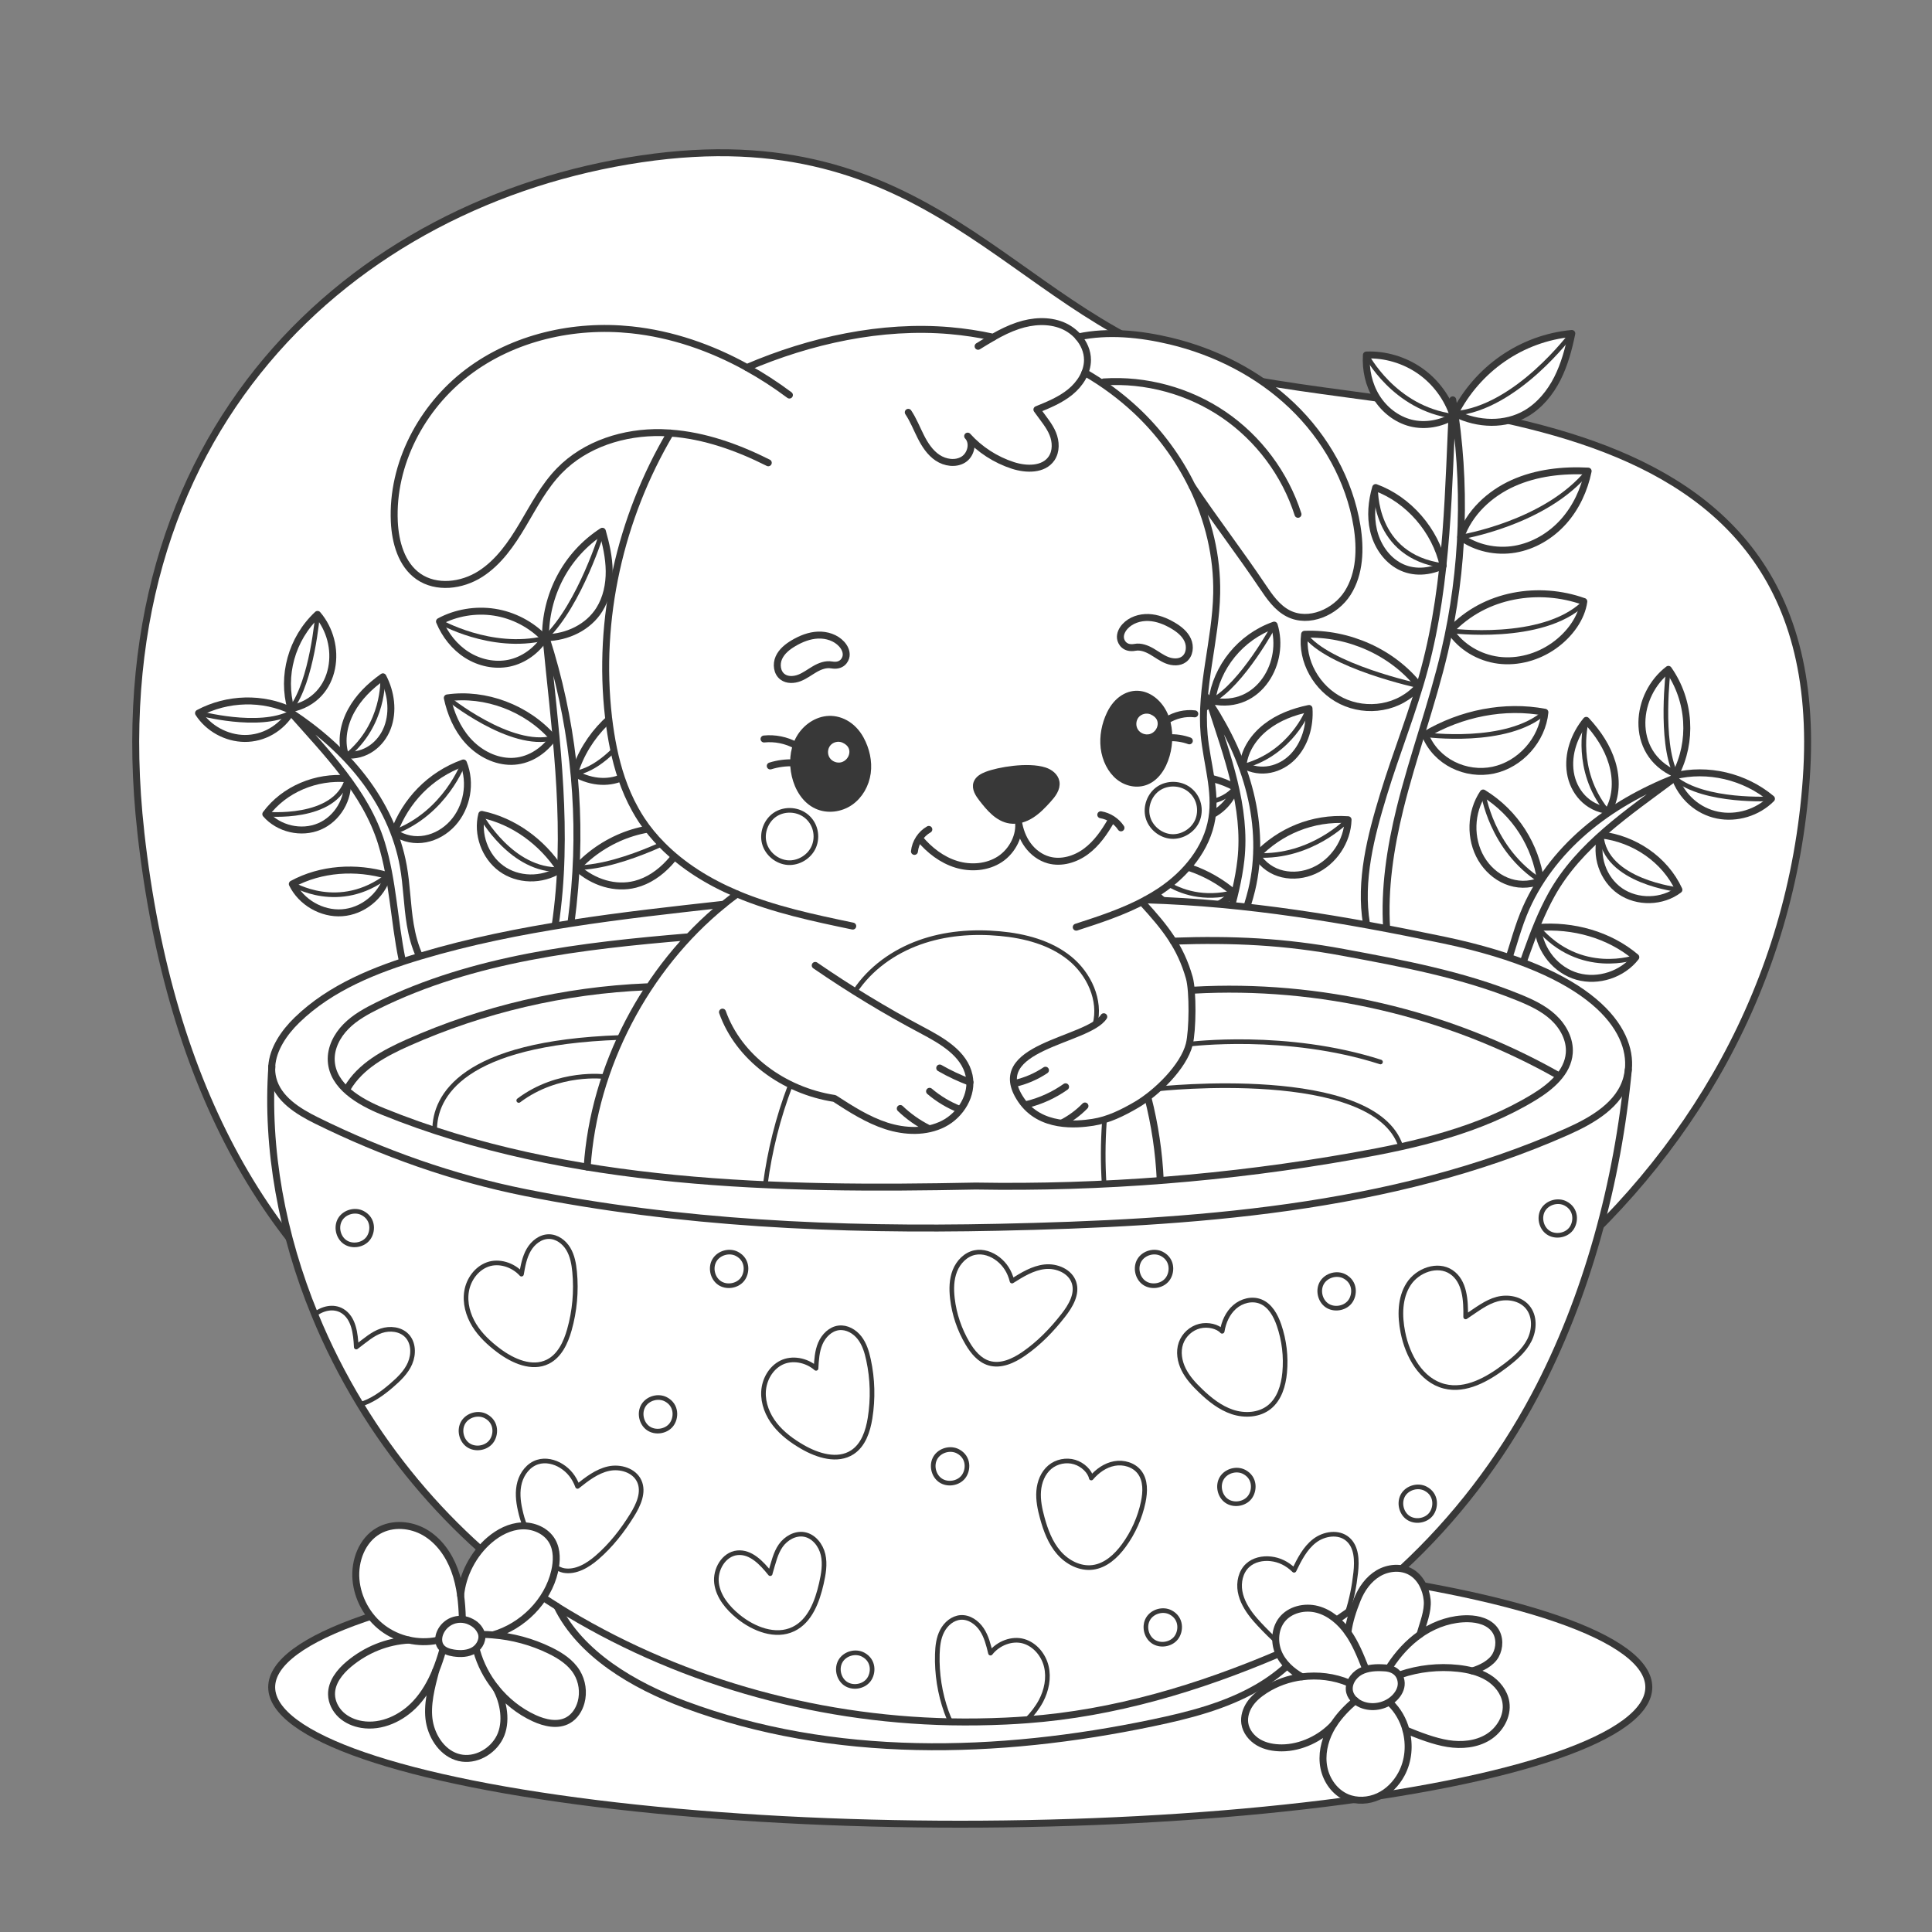 <?xml version="1.0" encoding="UTF-8"?>
<svg id="OBJECTS" xmlns="http://www.w3.org/2000/svg" viewBox="0 0 500 500">
  <rect x="0" y="0" width="500" height="500" fill="#808080" stroke="none"/>
  <defs>
    <style>
      .cls-1 {
        fill: #383838;
      }

      .cls-1, .cls-2, .cls-3 {
        stroke: #383838;
        stroke-linecap: round;
        stroke-linejoin: round;
      }

      .cls-1, .cls-3 {
        stroke-width: 1.8px;
      }

      .cls-4 {
        fill: #fff;
      }

      .cls-2 {
        stroke-width: 1.2px;
      }

      .cls-2, .cls-3 {
        fill: none;
      }
    </style>
  </defs>
  <g>
    <path class="cls-4" d="M36.45,215.39C24.81,111.39,91.55,52.1,165.97,41.11s95.18,38.33,143.24,53.59c48.05,15.25,165.69.5,158.26,106.75-7.43,106.25-104.91,179.61-214.78,183.36-109.87,3.75-201.07-33.73-216.25-169.43Z"/>
    <path class="cls-3" d="M36.45,215.39C24.81,111.39,91.55,52.1,165.97,41.11s95.18,38.33,143.24,53.59c48.05,15.25,165.69.5,158.26,106.75-7.43,106.25-104.91,179.61-214.78,183.36-109.87,3.75-201.07-33.73-216.25-169.43Z"/>
  </g>
  <g>
    <ellipse class="cls-4" cx="248.51" cy="436.64" rx="178.2" ry="35.46"/>
    <ellipse class="cls-3" cx="248.51" cy="436.64" rx="178.2" ry="35.46"/>
  </g>
  <g>
    <g>
      <path class="cls-4" d="M89.35,195.38c-1.2-3.77-.36-7.96,1.53-11.43,1.89-3.47,4.74-6.32,8.22-8.79,2.1,4.02,2.78,8.91,1.18,13.15-1.6,4.24-5.69,7.62-10.94,7.07Z"/>
      <path class="cls-2" d="M99.03,175.86s.5,11.57-9.14,19.56"/>
      <path class="cls-3" d="M89.35,195.38c-1.2-3.77-.36-7.96,1.53-11.43,1.89-3.47,4.74-6.32,8.22-8.79,2.1,4.02,2.78,8.91,1.18,13.15-1.6,4.24-5.69,7.62-10.94,7.07Z"/>
    </g>
    <g>
      <path class="cls-4" d="M75.51,183.96c-7.46-3.61-16.66-3.39-24.13.6,2.57,3.98,7.23,6.52,11.96,6.55,4.74.03,9.42-2.47,12.17-7.14Z"/>
      <path class="cls-2" d="M51.38,184.55s15.63,4.28,23.96-.12"/>
      <path class="cls-3" d="M75.51,183.96c-7.46-3.61-16.66-3.39-24.13.6,2.57,3.98,7.23,6.52,11.96,6.55,4.74.03,9.42-2.47,12.17-7.14Z"/>
    </g>
    <g>
      <path class="cls-4" d="M75.28,183.43c-2.39-8.43.11-18.07,6.9-24.42,3.23,3.76,4.62,9.03,3.64,13.9-.97,4.86-4.28,9.2-10.54,10.52Z"/>
      <path class="cls-2" d="M82.19,159.01s-1.4,17.35-6.9,24.42"/>
      <path class="cls-3" d="M75.28,183.43c-2.39-8.43.11-18.07,6.9-24.42,3.23,3.76,4.62,9.03,3.64,13.9-.97,4.86-4.28,9.2-10.54,10.52Z"/>
    </g>
    <g>
      <path class="cls-4" d="M89.89,201.55c-8.02-.72-16.3,2.66-21.1,9.14,3.32,3.83,9.19,5.19,13.85,3.21,4.67-1.97,7.77-7.13,7.25-12.35Z"/>
      <path class="cls-2" d="M68.79,210.68s18.03,1.81,21.1-9.14"/>
      <path class="cls-3" d="M89.89,201.55c-8.02-.72-16.3,2.66-21.1,9.14,3.32,3.83,9.19,5.19,13.85,3.21,4.67-1.97,7.77-7.13,7.25-12.35Z"/>
    </g>
    <g>
      <path class="cls-4" d="M101.99,215.39c2.93-8.03,9.19-14.79,17.94-17.94,2.1,5.17.97,11.5-2.79,15.63-3.76,4.13-9.96,5.84-15.14,2.31Z"/>
      <path class="cls-2" d="M119.93,197.45s-4.61,12.89-17.94,17.94"/>
      <path class="cls-3" d="M101.99,215.39c2.93-8.03,9.19-14.79,17.94-17.94,2.1,5.17.97,11.5-2.79,15.63-3.76,4.13-9.96,5.84-15.14,2.31Z"/>
    </g>
    <g>
      <path class="cls-4" d="M100.35,226.61c-8.22-2.43-17.3-1.84-24.7,2.17,2.3,4.73,7.63,7.81,12.88,7.44,5.25-.37,10.1-4.16,11.82-9.61Z"/>
      <path class="cls-2" d="M75.65,228.78s12.13,7.53,24.7-2.17"/>
      <path class="cls-3" d="M100.35,226.61c-8.22-2.43-17.3-1.84-24.7,2.17,2.3,4.73,7.63,7.81,12.88,7.44,5.25-.37,10.1-4.16,11.82-9.61Z"/>
    </g>
    <g>
      <path class="cls-4" d="M108.6,247.51c-1.21-2.57-1.95-5.4-2.42-8.21-.84-5.03-.9-10.16-1.8-15.17-1.49-8.3-5.27-16.1-10.41-22.78-5.14-6.68-11.59-12.27-18.63-16.92,9.2,10.42,19.3,20.61,23.36,33.71,3.02,9.76,3.28,20.14,5.35,30.15,1.28,6.19,3.3,10.75,3.3,10.75l5.15-2.28s-2.65-6.03-3.9-9.25Z"/>
      <path class="cls-3" d="M108.6,247.51c-1.21-2.57-1.95-5.4-2.42-8.21-.84-5.03-.9-10.16-1.8-15.17-1.49-8.3-5.27-16.1-10.41-22.78-5.14-6.68-11.59-12.27-18.63-16.92,9.2,10.42,19.3,20.61,23.36,33.71,3.02,9.76,3.28,20.14,5.35,30.15,1.28,6.19,3.3,10.75,3.3,10.75l5.15-2.28s-2.65-6.03-3.9-9.25Z"/>
    </g>
  </g>
  <g>
    <g>
      <path class="cls-4" d="M147.76,238.96c.4-3.05.73-6.1.98-9.16,1.82-21.79-.71-43.94-7.42-64.76,2.09,22.23,5.71,46.24,2.94,70.02-.17,1.53-.37,3.04-.6,4.56-1.63,10.69-2.35,18.9-2.35,18.9l4,.53s.98-12.26,2.44-20.09Z"/>
      <path class="cls-3" d="M147.76,238.96c.4-3.05.73-6.1.98-9.16,1.82-21.79-.71-43.94-7.42-64.76,2.09,22.23,5.71,46.24,2.94,70.02-.17,1.53-.37,3.04-.6,4.56-1.63,10.69-2.35,18.9-2.35,18.9l4,.53s.98-12.26,2.44-20.09Z"/>
    </g>
    <g>
      <path class="cls-4" d="M144.96,225.04c-4.71-7.16-12.04-12.55-20.28-14.27-1.29,5.1.8,10.89,5.05,13.99,4.25,3.1,10.4,3.33,15.23.27Z"/>
      <path class="cls-2" d="M124.57,211.24s7.91,14.29,20.39,13.8"/>
      <path class="cls-3" d="M144.96,225.04c-4.71-7.16-12.04-12.55-20.28-14.27-1.29,5.1.8,10.89,5.05,13.99,4.25,3.1,10.4,3.33,15.23.27Z"/>
    </g>
    <g>
      <path class="cls-4" d="M141.18,165.04c-.05-5.41,1.26-10.82,3.78-15.6,2.52-4.78,6.24-8.93,10.93-11.95.96,3.36,1.73,6.8,1.77,10.29.04,3.49-.7,7.05-2.56,10.01-2.83,4.49-8.17,7.15-13.92,7.26Z"/>
      <path class="cls-2" d="M155.89,137.49s-5.72,18.83-14.71,27.56"/>
      <path class="cls-3" d="M141.18,165.04c-.05-5.41,1.26-10.82,3.78-15.6,2.52-4.78,6.24-8.93,10.93-11.95.96,3.36,1.73,6.8,1.77,10.29.04,3.49-.7,7.05-2.56,10.01-2.83,4.49-8.17,7.15-13.92,7.26Z"/>
    </g>
    <g>
      <path class="cls-4" d="M149.32,224.56c3.68-3.96,8.35-6.99,13.47-8.74,5.12-1.74,10.67-2.19,16.15-1.17-1.61,3.1-3.42,6.13-5.79,8.69-2.37,2.56-5.35,4.65-8.74,5.51-5.14,1.32-10.85-.42-15.1-4.29Z"/>
      <path class="cls-2" d="M178.94,214.65s-17.09,9.75-29.62,9.91"/>
      <path class="cls-3" d="M149.32,224.56c3.68-3.96,8.35-6.99,13.47-8.74,5.12-1.74,10.67-2.19,16.15-1.17-1.61,3.1-3.42,6.13-5.79,8.69-2.37,2.56-5.35,4.65-8.74,5.51-5.14,1.32-10.85-.42-15.1-4.29Z"/>
    </g>
    <g>
      <path class="cls-4" d="M140.92,165.2c-3.43-3.58-8.05-6-12.95-6.76-4.9-.76-10.04.13-14.23,2.4,1.45,3.51,3.9,6.63,7.11,8.66,3.21,2.03,7.19,2.9,10.9,2.13,3.72-.77,7.1-3.23,9.17-6.43Z"/>
      <path class="cls-2" d="M113.74,160.84s13.21,7.63,27.18,4.36"/>
      <path class="cls-3" d="M140.92,165.2c-3.43-3.58-8.05-6-12.95-6.76-4.9-.76-10.04.13-14.23,2.4,1.45,3.51,3.9,6.63,7.11,8.66,3.21,2.03,7.19,2.9,10.9,2.13,3.72-.77,7.1-3.23,9.17-6.43Z"/>
    </g>
    <g>
      <path class="cls-4" d="M143.15,191c-6.75-7.78-17.59-11.8-27.39-10.38.86,3.99,2.51,7.89,5.22,10.95,2.71,3.06,6.54,5.24,10.62,5.46s8.33-1.69,11.55-6.03Z"/>
      <path class="cls-2" d="M115.76,180.62s16.43,13.32,27.39,10.38"/>
      <path class="cls-3" d="M143.15,191c-6.75-7.78-17.59-11.8-27.39-10.38.86,3.99,2.51,7.89,5.22,10.95,2.71,3.06,6.54,5.24,10.62,5.46s8.33-1.69,11.55-6.03Z"/>
    </g>
    <g>
      <path class="cls-4" d="M148.67,200.14c2.96-9.86,11.21-17.97,20.73-20.69.85,4,.94,8.22-.27,12.12-1.21,3.9-3.82,7.46-7.45,9.33-3.63,1.88-8.29,1.87-13-.76Z"/>
      <path class="cls-2" d="M169.39,179.45s-9.52,18.89-20.73,20.69"/>
      <path class="cls-3" d="M148.67,200.14c2.96-9.86,11.21-17.97,20.73-20.69.85,4,.94,8.22-.27,12.12-1.21,3.9-3.82,7.46-7.45,9.33-3.63,1.88-8.29,1.87-13-.76Z"/>
    </g>
  </g>
  <g>
    <g>
      <path class="cls-4" d="M358.87,240.39c-.68-10.36.94-20.92,3.43-31.07,3.38-13.69,8.33-26.96,11.55-40.69,4.99-21.3,5.72-43.58,2.12-65.15-1.18,22.3-1.12,46.58-7.33,69.7-2.94,10.98-7.26,21.53-10.57,32.4-3.32,10.86-6.28,22.34-4.42,33.55,1.45,8.74,2.34,23.19,2.34,23.19h4.53s-1.52-15.55-1.65-21.93Z"/>
      <path class="cls-3" d="M358.87,240.39c-.68-10.36.94-20.92,3.43-31.07,3.38-13.69,8.33-26.96,11.55-40.69,4.99-21.3,5.72-43.58,2.12-65.15-1.18,22.3-1.12,46.58-7.33,69.7-2.94,10.98-7.26,21.53-10.57,32.4-3.32,10.86-6.28,22.34-4.42,33.55,1.45,8.74,2.34,23.19,2.34,23.19h4.53s-1.52-15.55-1.65-21.93Z"/>
    </g>
    <g>
      <path class="cls-4" d="M376.53,107c2.88-5.65,7.18-10.58,12.4-14.19,5.22-3.61,11.34-5.9,17.85-6.51-.82,4.01-1.89,8.01-3.74,11.67-1.85,3.65-4.55,6.96-8.09,9.03-5.37,3.13-12.38,3.01-18.42,0Z"/>
      <path class="cls-2" d="M406.78,86.31s-14.24,19.28-30.25,20.7"/>
      <path class="cls-3" d="M376.53,107c2.88-5.65,7.18-10.58,12.4-14.19,5.22-3.61,11.34-5.9,17.85-6.51-.82,4.01-1.89,8.01-3.74,11.67-1.85,3.65-4.55,6.96-8.09,9.03-5.37,3.13-12.38,3.01-18.42,0Z"/>
    </g>
    <g>
      <path class="cls-4" d="M376.14,107.71c-1.51-4.72-4.61-8.92-8.68-11.75-4.07-2.83-9.08-4.28-13.84-4.08-.23,3.79.6,7.67,2.6,10.9,2,3.23,5.19,5.75,8.87,6.69,3.68.94,7.8.2,11.06-1.76Z"/>
      <path class="cls-2" d="M353.62,91.88s7.13,13.84,22.52,15.83"/>
      <path class="cls-3" d="M376.14,107.71c-1.51-4.72-4.61-8.92-8.68-11.75-4.07-2.83-9.08-4.28-13.84-4.08-.23,3.79.6,7.67,2.6,10.9,2,3.23,5.19,5.75,8.87,6.69,3.68.94,7.8.2,11.06-1.76Z"/>
    </g>
    <g>
      <path class="cls-4" d="M378.04,138.99c2.18-6.3,7.46-11.22,13.54-13.95,6.08-2.73,12.89-3.46,19.43-3.12-.99,4.81-3.11,9.43-6.39,13.09-3.28,3.66-7.74,6.31-12.58,7.13-4.84.82-10.04-.29-13.99-3.15Z"/>
      <path class="cls-2" d="M378.04,138.99s22.02-3.56,32.97-17.07"/>
      <path class="cls-3" d="M378.04,138.99c2.18-6.3,7.46-11.22,13.54-13.95,6.08-2.73,12.89-3.46,19.43-3.12-.99,4.81-3.11,9.43-6.39,13.09-3.28,3.66-7.74,6.31-12.58,7.13-4.84.82-10.04-.29-13.99-3.15Z"/>
    </g>
    <g>
      <path class="cls-4" d="M373.5,146.38c-2.04-9.17-9-17.09-17.48-20.2-1.04,3.58-1.4,7.42-.56,11.05.84,3.63,2.98,7.04,6.16,8.98,3.18,1.95,7.42,2.26,11.88.17Z"/>
      <path class="cls-2" d="M356.02,126.18s-.84,17.76,17.48,20.2"/>
      <path class="cls-3" d="M373.5,146.38c-2.04-9.17-9-17.09-17.48-20.2-1.04,3.58-1.4,7.42-.56,11.05.84,3.63,2.98,7.04,6.16,8.98,3.18,1.95,7.42,2.26,11.88.17Z"/>
    </g>
    <g>
      <path class="cls-4" d="M409.88,155.67c-5.8-2.08-12.16-2.56-18.2-1.37-6.04,1.19-11.74,4.05-16.36,8.93,2.76,4.22,7.5,7,12.5,7.64,5,.63,10.18-.82,14.3-3.73,4.12-2.9,7.19-7.19,7.77-11.48Z"/>
      <path class="cls-2" d="M375.32,163.24s23.79,3.09,34.48-7.08"/>
      <path class="cls-3" d="M409.88,155.67c-5.8-2.08-12.16-2.56-18.2-1.37-6.04,1.19-11.74,4.05-16.36,8.93,2.76,4.22,7.5,7,12.5,7.64,5,.63,10.18-.82,14.3-3.73,4.12-2.9,7.19-7.19,7.77-11.48Z"/>
    </g>
    <g>
      <path class="cls-4" d="M367.24,177.5c-6.8-8.63-18.17-13.8-29.61-13.35-.91,6.86,3.11,14.1,9.59,17.26,6.47,3.16,14.94,2.02,20.02-3.91Z"/>
      <path class="cls-2" d="M367.24,177.5s-23.64-5.07-29.61-13.35"/>
      <path class="cls-3" d="M367.24,177.5c-6.8-8.63-18.17-13.8-29.61-13.35-.91,6.86,3.11,14.1,9.59,17.26,6.47,3.16,14.94,2.02,20.02-3.91Z"/>
    </g>
    <g>
      <path class="cls-4" d="M368.82,190.14c9.32-5.53,20.54-7.78,31-5.81-.67,7.14-6.37,13.51-13.38,14.99-7.02,1.47-14.79-2.07-17.61-9.18Z"/>
      <path class="cls-2" d="M368.82,190.14s21.28,2.88,31-5.81"/>
      <path class="cls-3" d="M368.82,190.14c9.32-5.53,20.54-7.78,31-5.81-.67,7.14-6.37,13.51-13.38,14.99-7.02,1.47-14.79-2.07-17.61-9.18Z"/>
    </g>
  </g>
  <g>
    <g>
      <path class="cls-4" d="M416.31,209.75c2.08-3.68,2.12-8.26.9-12.31s-3.58-7.65-6.69-11.01c-3.08,3.75-4.86,8.72-4.11,13.52.74,4.79,4.29,9.22,9.9,9.8Z"/>
      <path class="cls-2" d="M410.44,187.19s-3.06,12.01,5.29,22.49"/>
      <path class="cls-3" d="M416.31,209.75c2.08-3.68,2.12-8.26.9-12.31s-3.58-7.65-6.69-11.01c-3.08,3.75-4.86,8.72-4.11,13.52.74,4.79,4.29,9.22,9.9,9.8Z"/>
    </g>
    <g>
      <path class="cls-4" d="M433.31,200.81c8.6-2.15,18.19.09,25.14,5.9-3.57,3.6-8.99,5.25-13.96,4.24-4.97-1.01-9.32-4.65-11.18-10.14Z"/>
      <path class="cls-2" d="M458.45,206.72s-17.31,1.06-25.07-5.37"/>
      <path class="cls-3" d="M433.31,200.81c8.6-2.15,18.19.09,25.14,5.9-3.57,3.6-8.99,5.25-13.96,4.24-4.97-1.01-9.32-4.65-11.18-10.14Z"/>
    </g>
    <g>
      <path class="cls-4" d="M433.66,200.31c4.34-8.31,3.84-18.94-1.88-27.08-4.21,3.23-6.81,8.45-6.86,13.75-.05,5.3,2.47,10.57,8.74,13.33Z"/>
      <path class="cls-2" d="M431.77,173.23s-2.33,18.48,1.88,27.08"/>
      <path class="cls-3" d="M433.66,200.31c4.34-8.31,3.84-18.94-1.88-27.08-4.21,3.23-6.81,8.45-6.86,13.75-.05,5.3,2.47,10.57,8.74,13.33Z"/>
    </g>
    <g>
      <path class="cls-4" d="M414.4,216.09c8.55,1,16.49,6.35,20.1,14.18-4.31,3.28-10.75,3.43-15.21.34-4.46-3.09-6.58-9.17-4.89-14.52Z"/>
      <path class="cls-2" d="M434.5,230.27s-19.28-2.05-20.1-14.18"/>
      <path class="cls-3" d="M414.4,216.09c8.55,1,16.49,6.35,20.1,14.18-4.31,3.28-10.75,3.43-15.21.34-4.46-3.09-6.58-9.17-4.89-14.52Z"/>
    </g>
    <g>
      <path class="cls-4" d="M398.7,227.94c-1.31-9.05-6.39-17.5-14.86-22.71-3.33,4.96-3.53,11.84-.5,16.98,3.03,5.14,9.16,8.29,15.35,5.73Z"/>
      <path class="cls-2" d="M383.84,205.23s2.01,14.51,14.86,22.71"/>
      <path class="cls-3" d="M398.7,227.94c-1.31-9.05-6.39-17.5-14.86-22.71-3.33,4.96-3.53,11.84-.5,16.98,3.03,5.14,9.16,8.29,15.35,5.73Z"/>
    </g>
    <g>
      <path class="cls-4" d="M397.96,240.05c9.14-.75,18.51,1.86,25.39,7.67-3.45,4.45-9.7,6.51-15.12,4.98-5.42-1.53-9.67-6.56-10.28-12.65Z"/>
      <path class="cls-2" d="M423.35,247.72s-14.35,5.23-25.39-7.67"/>
      <path class="cls-3" d="M397.96,240.05c9.14-.75,18.51,1.86,25.39,7.67-3.45,4.45-9.7,6.51-15.12,4.98-5.42-1.53-9.67-6.56-10.28-12.65Z"/>
    </g>
    <g>
      <path class="cls-4" d="M384.75,260.13c1.83-2.43,3.22-5.22,4.33-8.06,1.98-5.08,3.16-10.44,5.2-15.49,3.37-8.37,9.04-15.71,15.88-21.58,6.84-5.87,14.83-10.31,23.21-13.65-11.91,8.9-24.72,17.36-31.84,30.19-5.3,9.56-7.84,20.37-12.2,30.4-2.69,6.2-5.81,10.54-5.81,10.54l-4.9-3.52s4.1-5.73,6.11-8.83Z"/>
      <path class="cls-3" d="M384.75,260.13c1.83-2.43,3.22-5.22,4.33-8.06,1.98-5.08,3.16-10.44,5.2-15.49,3.37-8.37,9.04-15.71,15.88-21.58,6.84-5.87,14.83-10.31,23.21-13.65-11.91,8.9-24.72,17.36-31.84,30.19-5.3,9.56-7.84,20.37-12.2,30.4-2.69,6.2-5.81,10.54-5.81,10.54l-4.9-3.52s4.1-5.73,6.11-8.83Z"/>
    </g>
  </g>
  <g>
    <g>
      <path class="cls-4" d="M321.71,197.96c.42-3.93,2.87-7.44,6-9.86,3.12-2.42,6.88-3.88,11.06-4.75.31,4.52-1.04,9.27-4.2,12.52-3.17,3.25-8.27,4.69-12.86,2.08Z"/>
      <path class="cls-2" d="M338.42,183.97s-4.19,10.8-16.23,14.24"/>
      <path class="cls-3" d="M321.71,197.96c.42-3.93,2.87-7.44,6-9.86,3.12-2.42,6.88-3.88,11.06-4.75.31,4.52-1.04,9.27-4.2,12.52-3.17,3.25-8.27,4.69-12.86,2.08Z"/>
    </g>
    <g>
      <path class="cls-4" d="M313.63,181.94c-5.38-6.31-13.89-9.8-22.34-9.15.76,4.68,4,8.88,8.33,10.8,4.33,1.93,9.61,1.52,14.02-1.65Z"/>
      <path class="cls-2" d="M291.29,172.79s12.59,10.2,21.99,9.52"/>
      <path class="cls-3" d="M313.63,181.94c-5.38-6.31-13.89-9.8-22.34-9.15.76,4.68,4,8.88,8.33,10.8,4.33,1.93,9.61,1.52,14.02-1.65Z"/>
    </g>
    <g>
      <path class="cls-4" d="M313.63,181.37c1.2-8.68,7.35-16.5,16.13-19.59,1.45,4.74.6,10.13-2.24,14.19-2.84,4.06-7.61,6.71-13.88,5.4Z"/>
      <path class="cls-2" d="M329.76,161.77s-8.25,15.33-16.13,19.59"/>
      <path class="cls-3" d="M313.63,181.37c1.2-8.68,7.35-16.5,16.13-19.59,1.45,4.74.6,10.13-2.24,14.19-2.84,4.06-7.61,6.71-13.88,5.4Z"/>
    </g>
    <g>
      <path class="cls-4" d="M319.73,203.82c-7.05-3.88-15.99-4.11-23-.11,1.5,4.84,6.33,8.44,11.39,8.51,5.07.07,9.98-3.41,11.6-8.4Z"/>
      <path class="cls-2" d="M296.74,203.71s15.78,8.9,23,.11"/>
      <path class="cls-3" d="M319.73,203.82c-7.05-3.88-15.99-4.11-23-.11,1.5,4.84,6.33,8.44,11.39,8.51,5.07.07,9.98-3.41,11.6-8.4Z"/>
    </g>
    <g>
      <path class="cls-4" d="M325.25,221.36c5.91-6.18,14.36-9.85,23.63-9.22-.15,5.58-3.73,10.92-8.83,13.19-5.1,2.27-11.47,1.34-14.8-3.97Z"/>
      <path class="cls-2" d="M348.88,212.14s-9.4,9.95-23.63,9.22"/>
      <path class="cls-3" d="M325.25,221.36c5.91-6.18,14.36-9.85,23.63-9.22-.15,5.58-3.73,10.92-8.83,13.19-5.1,2.27-11.47,1.34-14.8-3.97Z"/>
    </g>
    <g>
      <path class="cls-4" d="M319.24,230.98c-6.55-5.53-15.1-8.63-23.49-7.94.21,5.26,3.85,10.22,8.8,11.99,4.95,1.77,10.92.25,14.69-4.05Z"/>
      <path class="cls-2" d="M295.75,223.04s8.08,11.77,23.49,7.94"/>
      <path class="cls-3" d="M319.24,230.98c-6.55-5.53-15.1-8.63-23.49-7.94.21,5.26,3.85,10.22,8.8,11.99,4.95,1.77,10.92.25,14.69-4.05Z"/>
    </g>
    <g>
      <path class="cls-4" d="M318.4,253.43c-.07-2.84.38-5.73,1.08-8.49,1.25-4.94,3.26-9.66,4.45-14.61,1.97-8.2,1.64-16.86-.38-25.04-2.02-8.18-5.69-15.89-10.26-22.98,4.24,13.23,9.39,26.63,7.85,40.26-1.15,10.15-5.08,19.76-7.21,29.76-1.32,6.18-1.3,11.17-1.3,11.17l5.64-.02s0-6.59.14-10.04Z"/>
      <path class="cls-3" d="M318.4,253.43c-.07-2.84.38-5.73,1.08-8.49,1.25-4.94,3.26-9.66,4.45-14.61,1.97-8.2,1.64-16.86-.38-25.04-2.02-8.18-5.69-15.89-10.26-22.98,4.24,13.23,9.39,26.63,7.85,40.26-1.15,10.15-5.08,19.76-7.21,29.76-1.32,6.18-1.3,11.17-1.3,11.17l5.64-.02s0-6.59.14-10.04Z"/>
    </g>
  </g>
  <g>
    <path class="cls-4" d="M70.33,275.98c.26-4.46,3.2-8.76,6.53-11.99,8.71-8.46,20.4-13.1,32.03-16.57,25.32-7.55,52.17-10.49,78.43-13.4,1.13-.91,2.28-1.8,3.44-2.65-.09-.04-.18-.08-.28-.12-7.04-2.99-13.75-7.1-19.1-12.52-1.97-1.97-3.76-4.14-5.32-6.49-.59-.89-1.14-1.81-1.65-2.73-1.44-2.56-2.6-5.27-3.55-8.05-1.71-5.04-2.72-10.36-3.35-15.65,0-.06,0-.13-.02-.18-2.94-25.39,2.97-51.56,15.99-73.56-.77-.05-1.53-.09-2.3-.11-9.65-.21-19.65,2.92-26.39,9.83-3.96,4.05-6.62,9.16-9.51,14.03-2.89,4.87-6.21,9.71-10.99,12.75-4.78,3.04-11.37,3.85-16.01.61-4.38-3.06-5.98-8.83-6.23-14.17-.7-14.92,7.07-29.65,18.98-38.67s27.5-12.54,42.36-10.98c10.51,1.1,20.65,4.62,29.92,9.75,16.33-7.01,34.86-11.08,52.56-9.54,3.75.33,7.48.89,11.16,1.7,2.08-1.19,4.22-2.25,6.48-3,3.7-1.22,7.84-1.52,11.45-.04,1.57.65,3.01,1.68,4.13,2.96,7.65-1.63,16.07-.78,23.75,1.05,11.7,2.79,22.8,8.42,31.5,16.72,8.7,8.3,14.91,19.33,16.85,31.19.96,5.88.78,12.27-2.4,17.3-3.19,5.03-10.08,8.02-15.38,5.32-2.91-1.49-4.85-4.31-6.67-7.02-5.73-8.54-12.43-17.3-18.16-25.84,4.18,8.59,6.47,18.06,6.3,27.61-.22,12.29-4.36,24.41-3.24,36.66.66,7.23,3.16,14.44,2,21.61-1.25,7.81-6.77,14.42-13.35,18.81-1.23.82-2.5,1.57-3.8,2.28,26.18.75,51.39,5.03,77.02,10.38,39.03,8.14,48.97,23.17,47.91,33.56-2.7,28.86-10.65,58.8-24.26,84.4-8.86,16.68-20.53,31.96-34.38,44.76-1.32,1.22-8.99,7.85-12.2,10-.63.42-1.22.88-1.83,1.32-.93.66-1.86,1.3-2.8,1.93,0,0-2.67,1.97-6.37,4.22,0,0-2.51,4.36-6.44,7.65-2.36,2.15-4.98,4.04-7.72,5.63-8.29,4.8-17.72,7.19-27.11,9.15-40.05,8.38-82.69,9.54-121.05-4.76-13.21-4.92-27.03-12.97-33.09-25.39-1.18-.73-2.34-1.48-3.5-2.24-3.83-2.51-12.16-8.86-16.32-12.57-11.93-10.65-22.58-23.36-31.13-37.45-4.52-7.43-8.47-15.23-11.76-23.27-8.44-20.52-12.61-42.84-11.1-64.23Z"/>
    <path class="cls-3" d="M186.98,261.94c4.14,11.67,15.74,20.29,28.99,22.34,4.25,2.75,8.57,5.53,13.39,7.09,4.82,1.56,10.29,1.77,14.8-.53,4.51-2.3,7.7-7.52,6.65-12.47-1.21-5.73-7.05-9.03-12.22-11.77-9.52-5.04-18.74-10.64-27.61-16.75"/>
    <path class="cls-3" d="M295.81,233.76c5.68,6.24,9.67,11.15,11.98,19.27.99,3.46.87,13.71,0,17.21-1.45,5.83-8.53,12.68-13.72,15.7-3.52,2.05-7.25,3.91-11.27,4.52-4.03.61-13.55,1.61-18.56-5.82-9.34-13.84,17.27-15.16,21.42-21.51"/>
    <path class="cls-3" d="M232.99,286.88c2.11,2.03,4.53,3.74,7.14,5.07"/>
    <path class="cls-3" d="M240.57,282.43c2.3,1.96,4.93,3.54,7.75,4.65"/>
    <path class="cls-3" d="M243.2,276.4c2.5,1.44,5.13,2.67,7.83,3.68"/>
    <path class="cls-3" d="M262.54,280.41c2.86-.64,5.6-1.81,8.03-3.44"/>
    <path class="cls-3" d="M265.83,285.81c3.56-.88,6.94-2.43,9.94-4.55"/>
    <path class="cls-3" d="M275,290.54c2.14-1.12,4.1-2.58,5.79-4.31"/>
    <path class="cls-3" d="M300.27,305.51c-.32-7.25-1.4-14.47-3.2-21.5"/>
    <path class="cls-3" d="M296.47,232.9c-5.63,3.04-11.82,5.07-17.94,7.05"/>
    <path class="cls-3" d="M280.79,96.43c4.74,2.75,9.16,5.99,13.18,9.74,6.01,5.61,10.99,12.36,14.59,19.75"/>
    <path class="cls-3" d="M257.02,87.28c-1.31.75-2.6,1.55-3.89,2.34"/>
    <path class="cls-3" d="M235.06,106.71c1.31,1.96,2.17,4.18,3.23,6.28,1.06,2.1,2.39,4.16,4.35,5.47,1.96,1.31,4.67,1.72,6.67.48,2-1.24,2.75-4.37,1.12-6.07,3.15,3.5,7.24,6.14,11.73,7.59,3.45,1.11,7.9,1.19,9.96-1.79,1.27-1.84,1.18-4.36.33-6.43-.85-2.07-2.35-3.79-4.1-6.24,3.02-1.23,6.08-2.48,8.61-4.54,2.53-2.05,4.48-5.06,4.48-8.32,0-2.2-.92-4.28-2.37-5.94"/>
    <path class="cls-3" d="M173.48,112.08c8.84.62,17.41,3.7,25.35,7.69"/>
    <path class="cls-3" d="M204.3,102.24c-3.5-2.61-7.18-5.01-11.01-7.12"/>
    <path class="cls-3" d="M220.69,239.67c-10.14-2.12-20.36-4.27-29.92-8.29"/>
    <path class="cls-3" d="M285.66,98.84c10.9-.71,22.01,2.32,31.03,8.47,9.02,6.15,15.91,15.38,19.23,25.79"/>
    <path class="cls-3" d="M215.23,172.09c-1.5-.28-3.03.31-4.36,1.08-1.32.76-2.55,1.72-3.97,2.27-1.42.55-3.16.64-4.38-.28-1.45-1.09-1.69-3.28-.95-4.94.74-1.65,2.23-2.84,3.79-3.76,1.94-1.15,4.1-2.01,6.35-2.1,2.25-.09,4.6.67,6.11,2.33.75.83,1.3,1.93,1.16,3.04-.14,1.11-1.16,2.83-3.75,2.35Z"/>
    <path class="cls-3" d="M293.73,167.53c1.5-.28,3.03.31,4.36,1.08,1.32.77,2.55,1.72,3.97,2.27,1.42.55,3.16.64,4.38-.28,1.45-1.09,1.69-3.28.95-4.93-.74-1.65-2.23-2.84-3.79-3.76-1.94-1.15-4.1-2.01-6.35-2.1-2.25-.09-4.6.67-6.11,2.33-.75.83-1.3,1.93-1.16,3.04.14,1.11,1.16,2.83,3.75,2.35Z"/>
    <path class="cls-3" d="M187.32,234.03c-20.2,16.36-33.69,42.19-35.36,68"/>
    <path class="cls-3" d="M178.05,242.46c-27.47,2.31-55.54,5.56-80.27,17.76-2.97,1.47-5.94,3.09-8.26,5.46-2.33,2.36-3.98,5.58-3.79,8.89.37,6.58,7.26,10.59,13.36,13.07,24.06,9.77,49.82,14.82,75.67,17.33,25.85,2.51,51.86,2.51,77.73,1.98,32.76.56,65.57-2.05,97.83-7.77,16.21-2.87,32.61-6.67,46.66-15.23,4.33-2.64,8.78-6.36,9.15-11.43.26-3.48-1.57-6.86-4.13-9.23-2.56-2.37-5.79-3.87-9.02-5.18-14.49-5.9-29.99-8.78-45.36-11.63-15.25-2.83-28.51-3.44-44-2.91"/>
    <path class="cls-3" d="M70.33,275.98c-.06,1.05.03,2.1.29,3.16,1.32,5.25,6.48,8.47,11.33,10.86,17.12,8.45,35.25,14.88,53.97,18.63,39.93,7.99,80.74,9.88,122.33,8.99,49.84-1.07,101.71-4.49,147.28-24.73,6.61-2.94,13.75-7.04,15.52-14.05.16-.65.28-1.32.35-2.01"/>
    <path class="cls-3" d="M144.15,415.75c30.28,18.91,65.95,29.14,101.85,29.86,4.79.09,9.57.02,14.33-.2,1.81-.09,3.61-.19,5.42-.33,22.6-1.65,44.48-8.23,65.24-17.1,2.99-1.28,6.03-2.96,8.57-4.51"/>
    <path class="cls-3" d="M89.92,281.61c3.36-5.73,9.6-9.08,15.67-11.78,19.44-8.64,40.52-13.56,61.78-14.44"/>
    <path class="cls-3" d="M308.83,256.26c32.67-1.83,65.82,5.9,94.32,21.99"/>
    <path class="cls-2" d="M208.43,211.03c-2.25-1.68-5.56-1.76-7.88-.18-2.32,1.58-3.48,4.69-2.74,7.4.73,2.71,3.3,4.81,6.1,5,2.8.19,5.63-1.55,6.72-4.14,1.09-2.58.54-6.04-2.19-8.08Z"/>
    <path class="cls-2" d="M198.05,306.6c1.14-8.74,3.3-17.34,6.43-25.57"/>
    <path class="cls-2" d="M211.19,354.13c.12-2.19.25-4.42,1.11-6.44.86-2.01,2.62-3.79,4.79-4.04,2.06-.24,4.09.93,5.36,2.57,1.27,1.64,1.89,3.68,2.32,5.71,1.07,4.94,1.2,10.09.4,15.08-.54,3.38-1.72,6.97-4.59,8.84-3.83,2.49-8.98.89-12.93-1.4-2.66-1.54-5.18-3.39-7.08-5.8-1.9-2.41-3.13-5.44-2.97-8.51.16-3.06,1.86-6.11,4.61-7.48,2.75-1.37,6.47-.72,8.98,1.47Z"/>
    <path class="cls-2" d="M265.74,445.07c1.45-1.47,2.71-3.08,3.67-4.88,1.43-2.72,2.09-5.92,1.38-8.91-.71-2.98-2.93-5.68-5.89-6.53-2.94-.84-6.5.46-8.56,3.08-.52-2.13-1.05-4.31-2.27-6.13-1.21-1.82-3.25-3.25-5.43-3.11-2.08.14-3.86,1.66-4.81,3.5-.96,1.83-1.19,3.96-1.25,6.03-.15,5.06.65,10.14,2.35,14.91.31.86.67,1.73,1.08,2.57"/>
    <path class="cls-2" d="M134.96,329.75c.37-2.16.77-4.36,1.86-6.26,1.09-1.9,3.04-3.46,5.23-3.46,2.07,0,3.96,1.4,5.02,3.18,1.07,1.78,1.44,3.88,1.64,5.94.48,5.03.02,10.16-1.36,15.02-.93,3.29-2.52,6.73-5.59,8.25-4.09,2.03-9.02-.16-12.68-2.9-2.46-1.84-4.76-3.97-6.36-6.58-1.6-2.62-2.48-5.77-1.96-8.8.51-3.03,2.56-5.86,5.45-6.9,2.89-1.04,6.51.04,8.75,2.51Z"/>
    <path class="cls-2" d="M261.91,331.54c2.63-1.66,5.37-3.36,8.46-3.7,3.09-.34,6.61,1.14,7.58,4.09.96,2.95-.86,6.04-2.78,8.49-2.94,3.77-6.31,7.25-10.25,9.96-2.64,1.82-5.9,3.32-8.97,2.4-2.47-.74-4.24-2.9-5.55-5.12-2.1-3.54-3.45-7.53-3.92-11.61-.28-2.41-.25-4.93.65-7.19.9-2.26,2.79-4.22,5.17-4.7,2.13-.43,4.36.37,6.06,1.71,1.7,1.35,2.93,3.19,3.55,5.66Z"/>
    <path class="cls-2" d="M348.71,417.31h0c1.09-3.34,1.77-6.82,2.15-10.32.34-3.08.28-6.67-2.1-8.68-2.36-2.01-6.14-1.42-8.59.49-2.45,1.9-3.9,4.8-5.26,7.59-1.82-1.78-3.84-2.71-5.99-2.96-2.15-.25-4.48.24-6.06,1.72-1.78,1.66-2.35,4.33-1.93,6.72.42,2.4,1.71,4.56,3.22,6.46,1.72,2.18,6.63,7.1,8.89,8.71"/>
    <path class="cls-2" d="M199.33,407.26c-2.2-2.74-5.01-5.76-8.51-5.4-3.52.36-5.82,4.35-5.38,7.86.44,3.51,2.91,6.45,5.66,8.68,4,3.23,9.61,5.43,14.24,3.2,4.29-2.07,6.16-7.11,7.22-11.75.56-2.46,1.02-5.04.45-7.51-.57-2.46-2.4-4.8-4.89-5.23-2.33-.4-4.71.97-6.07,2.9-1.36,1.94-1.87,4.34-2.73,7.23Z"/>
    <path class="cls-2" d="M106.13,352.79c-.99,2.32-2.89,4.13-4.8,5.78-2.39,2.06-5.16,4.05-8.14,4.9-4.52-7.43-8.47-15.23-11.76-23.27,2.04-1.63,4.88-2.27,7.11-.96,3.02,1.78,3.5,5.88,3.66,9.38,2.4-1.81,4.24-3.46,6.48-4.21,2.25-.75,4.97-.45,6.61,1.25,1.75,1.81,1.84,4.78.84,7.11Z"/>
    <path class="cls-2" d="M322,380.93c-1.96-1.03-4.65-.28-5.8,1.61-1.15,1.89-.57,4.63,1.25,5.89,1.81,1.26,4.58.85,5.95-.88,1.37-1.73,1.52-5.09-1.4-6.62Z"/>
    <path class="cls-2" d="M302.95,417.29c-1.96-1.03-4.65-.28-5.8,1.61-1.15,1.89-.57,4.63,1.25,5.89,1.81,1.26,4.58.85,5.95-.88,1.37-1.73,1.52-5.09-1.4-6.62Z"/>
    <path class="cls-2" d="M300.69,324.51c-1.96-1.03-4.65-.28-5.8,1.61-1.15,1.89-.57,4.62,1.25,5.89,1.81,1.26,4.58.85,5.95-.88,1.37-1.73,1.52-5.09-1.4-6.62Z"/>
    <path class="cls-2" d="M190.72,324.51c-1.96-1.03-4.65-.28-5.8,1.61-1.15,1.89-.57,4.62,1.25,5.89,1.81,1.26,4.58.85,5.95-.88,1.37-1.73,1.52-5.09-1.4-6.62Z"/>
    <path class="cls-2" d="M125.7,366.49c-1.96-1.03-4.65-.28-5.8,1.61-1.15,1.89-.57,4.62,1.25,5.89,1.81,1.26,4.58.85,5.95-.88,1.37-1.73,1.52-5.09-1.4-6.62Z"/>
    <path class="cls-2" d="M93.84,313.94c-1.96-1.03-4.65-.28-5.8,1.61-1.15,1.89-.57,4.62,1.25,5.89,1.81,1.26,4.58.85,5.95-.88,1.37-1.73,1.52-5.09-1.4-6.62Z"/>
    <path class="cls-2" d="M247.91,375.6c-1.96-1.03-4.65-.28-5.8,1.61-1.15,1.89-.57,4.62,1.25,5.89,1.81,1.26,4.58.85,5.95-.88,1.37-1.73,1.52-5.09-1.4-6.62Z"/>
    <path class="cls-2" d="M347.94,330.32c-1.96-1.03-4.65-.28-5.8,1.61-1.15,1.89-.57,4.62,1.25,5.89,1.81,1.26,4.58.85,5.95-.88,1.37-1.73,1.52-5.09-1.4-6.62Z"/>
    <path class="cls-2" d="M368.94,385.27c-1.96-1.03-4.65-.28-5.8,1.61-1.14,1.89-.57,4.63,1.25,5.89,1.81,1.26,4.58.85,5.95-.88s1.52-5.09-1.4-6.62Z"/>
    <path class="cls-2" d="M405.17,311.46c-1.96-1.03-4.65-.28-5.8,1.61-1.14,1.89-.57,4.63,1.25,5.89,1.81,1.26,4.58.85,5.95-.88,1.37-1.73,1.52-5.09-1.4-6.62Z"/>
    <path class="cls-2" d="M223.36,428.21c-1.96-1.03-4.65-.28-5.8,1.61-1.15,1.89-.57,4.62,1.25,5.89,1.81,1.26,4.58.85,5.95-.88,1.37-1.73,1.52-5.09-1.4-6.62Z"/>
    <path class="cls-2" d="M172.32,362.14c-1.96-1.03-4.65-.28-5.8,1.61-1.15,1.89-.57,4.62,1.25,5.89,1.81,1.26,4.58.85,5.95-.88,1.37-1.73,1.52-5.09-1.4-6.62Z"/>
    <path class="cls-2" d="M379.31,340.8c.08-4.24-.19-9.22-3.71-11.59-3.54-2.39-8.77-.47-11.07,3.13-2.31,3.6-2.3,8.23-1.47,12.43,1.2,6.09,4.71,12.48,10.73,14,5.58,1.4,11.21-1.82,15.79-5.3,2.43-1.85,4.85-3.89,6.22-6.61,1.38-2.73,1.49-6.3-.49-8.63-1.85-2.18-5.11-2.75-7.87-2.01-2.76.74-5.1,2.58-8.13,4.6Z"/>
    <path class="cls-2" d="M143.73,405.67c.73.19,1.36.63,2.11.77,3.15.58,6.23-1.26,8.65-3.35,3.62-3.12,6.6-6.94,9.12-11.01,1.64-2.64,3.12-5.91,1.84-8.74-1.28-2.83-4.94-3.92-7.97-3.25-3.03.67-5.58,2.66-8.01,4.59-.88-2.39-2.3-4.09-4.13-5.25-1.83-1.16-4.15-1.71-6.21-1.05-2.32.73-3.99,2.89-4.64,5.23-.65,2.34-.41,4.84.13,7.21.31,1.38.68,2.76,1.24,4.05,2.41,5.55,4.54,9.91,7.87,10.79Z"/>
    <path class="cls-2" d="M221.34,256.46c3.9-5.87,9.94-10.15,16.57-12.54,6.63-2.39,13.83-2.95,20.85-2.3,6.44.59,13,2.29,18.04,6.35,5.03,4.06,8.2,10.88,6.58,17.14"/>
    <path class="cls-2" d="M285.75,306.42c-.34-5.35-.32-10.73.06-16.06"/>
    <path class="cls-2" d="M307.69,204.26c-2.25-1.68-5.56-1.76-7.89-.18-2.32,1.58-3.48,4.69-2.74,7.4.73,2.71,3.3,4.81,6.1,5,2.8.19,5.63-1.55,6.72-4.14,1.09-2.59.54-6.04-2.19-8.08Z"/>
    <path class="cls-1" d="M255.42,200.59c-1.07.41-2.21,1.01-2.6,2.1-.48,1.37.46,2.79,1.35,3.94,1.92,2.48,4.16,5.15,7.26,5.6,1.92.28,3.88-.36,5.5-1.41,1.63-1.05,2.97-2.47,4.27-3.9,1.16-1.28,2.38-2.83,2.09-4.54-.25-1.43-1.58-2.44-2.96-2.89-4.31-1.4-11.96-.05-14.92,1.1Z"/>
    <path class="cls-3" d="M238,217.01c2.51,3.01,5.74,5.52,9.49,6.67,3.75,1.15,8.03.83,11.31-1.33,3.27-2.16,5.3-6.28,4.76-9.81.33,2.22,1.12,4.39,2.45,6.2,1.33,1.81,3.22,3.23,5.39,3.83,3.31.91,6.93-.19,9.68-2.24,2.75-2.05,4.75-4.94,6.45-7.92"/>
    <path class="cls-3" d="M236.66,220.34c.24-2.34,1.67-4.54,3.72-5.69"/>
    <path class="cls-3" d="M284.88,210.86c2.11.35,4.05,1.61,5.23,3.39"/>
    <path class="cls-1" d="M222.71,191.33c1.43,2.64,2.14,5.72,1.74,8.7-.41,2.98-1.99,5.83-4.46,7.54-2.48,1.71-5.84,2.15-8.58.89-3.01-1.38-4.88-4.53-5.62-7.76-.7-3.06-.52-6.38.9-9.18,1.42-2.79,4.19-4.97,7.3-5.31,3.12-.34,6.64,1.28,8.72,5.12Z"/>
    <path class="cls-3" d="M199.34,198.23c1.97-.62,4.05-.89,6.11-.8"/>
    <path class="cls-3" d="M197.73,191.25c2.83-.29,5.74.3,8.24,1.66"/>
    <path class="cls-1" d="M287.28,184.83c-1.26,2.64-1.88,5.72-1.53,8.7.36,2.98,1.74,5.83,3.92,7.54,2.17,1.7,5.13,2.15,7.52.89,2.64-1.38,4.28-4.53,4.94-7.76.62-3.06.46-6.38-.79-9.18-1.25-2.79-3.67-4.97-6.41-5.31-2.74-.34-5.83,1.27-7.65,5.12Z"/>
    <path class="cls-3" d="M307.8,191.73c-1.73-.62-3.55-.89-5.36-.8"/>
    <path class="cls-3" d="M309.21,184.74c-2.48-.29-5.04.3-7.23,1.66"/>
    <path class="cls-2" d="M282.42,382.51c1.55-1.83,3.62-3.32,5.99-3.75,2.36-.44,5.01.32,6.48,2.22,1.64,2.12,1.53,5.11.98,7.74-.85,4.06-2.58,7.93-5.03,11.27-1.98,2.71-4.68,5.2-8.01,5.64-3.32.44-6.64-1.3-8.83-3.84s-3.39-5.76-4.27-8.99c-.62-2.26-1.1-4.59-.92-6.92.18-2.33,1.1-4.69,2.89-6.19,1.74-1.46,4.24-1.97,6.42-1.31,2.18.66,3.96,2.48,4.3,4.12Z"/>
    <path class="cls-2" d="M316.3,344.53c.39-2.37,1.41-4.7,3.22-6.29s4.47-2.29,6.7-1.41c2.5.98,3.93,3.6,4.8,6.14,1.34,3.92,1.84,8.13,1.45,12.26-.31,3.34-1.36,6.86-3.99,8.95-2.62,2.08-6.37,2.28-9.55,1.23-3.17-1.06-5.86-3.21-8.27-5.53-1.69-1.62-3.3-3.38-4.34-5.47-1.04-2.1-1.46-4.59-.69-6.8.75-2.15,2.63-3.86,4.84-4.41,2.21-.54,4.67.1,5.81,1.34Z"/>
    <path class="cls-2" d="M112.49,292.55c-.06-8.92,7.19-22.64,48.03-24.05"/>
    <path class="cls-2" d="M156.53,278.63s-12.01-1.56-22.28,6.17"/>
    <path class="cls-2" d="M307.8,270.23s25.2-3.2,49.47,4.61"/>
    <path class="cls-2" d="M299.61,281.81s56.23-6.16,62.94,14.95"/>
    <path class="cls-4" d="M218,192.18c-1.05-.46-2.38-.14-3.11.74-.73.88-.8,2.25-.17,3.2.63.96,1.89,1.44,3,1.16,1.11-.29,1.98-1.31,2.09-2.45.08-.78-.14-1.91-1.81-2.65Z"/>
    <path class="cls-4" d="M297.79,184.89c-1.05-.46-2.38-.14-3.11.74-.73.88-.8,2.25-.17,3.2.63.96,1.89,1.44,3,1.16,1.11-.29,1.98-1.31,2.09-2.45.08-.78-.14-1.91-1.81-2.65Z"/>
    <path class="cls-3" d="M70.33,275.98c.26-4.46,3.2-8.76,6.53-11.99,8.71-8.46,20.4-13.1,32.03-16.57,25.32-7.55,52.17-10.49,78.43-13.4,1.13-.91,2.28-1.8,3.44-2.65-.09-.04-.18-.08-.28-.12-7.04-2.99-13.75-7.1-19.1-12.52-1.97-1.97-3.76-4.14-5.32-6.49-.59-.89-1.14-1.81-1.65-2.73-1.44-2.56-2.6-5.27-3.55-8.05-1.71-5.04-2.72-10.36-3.35-15.65,0-.06,0-.13-.02-.18-2.94-25.39,2.97-51.56,15.99-73.56-.77-.05-1.53-.09-2.3-.11-9.65-.21-19.65,2.92-26.39,9.83-3.96,4.05-6.62,9.16-9.51,14.03-2.89,4.87-6.21,9.71-10.99,12.75-4.78,3.04-11.37,3.85-16.01.61-4.38-3.06-5.98-8.83-6.23-14.17-.7-14.92,7.07-29.65,18.98-38.67s27.5-12.54,42.36-10.98c10.51,1.1,20.65,4.62,29.92,9.75,16.33-7.01,34.86-11.08,52.56-9.54,3.75.33,7.48.89,11.16,1.7,2.08-1.19,4.22-2.25,6.48-3,3.7-1.22,7.84-1.52,11.45-.04,1.57.65,3.01,1.68,4.13,2.96,7.65-1.63,16.07-.78,23.75,1.05,11.7,2.79,22.8,8.42,31.5,16.72,8.7,8.3,14.91,19.33,16.85,31.19.96,5.88.78,12.27-2.4,17.3-3.19,5.03-10.08,8.02-15.38,5.32-2.91-1.49-4.85-4.31-6.67-7.02-5.73-8.54-12.43-17.3-18.16-25.84,4.18,8.59,6.47,18.06,6.3,27.61-.22,12.29-4.36,24.41-3.24,36.66.66,7.23,3.16,14.44,2,21.61-1.25,7.81-6.77,14.42-13.35,18.81-1.23.82-2.5,1.57-3.8,2.28,26.18.75,51.39,5.03,77.02,10.38,39.03,8.14,48.97,23.17,47.91,33.56-2.7,28.86-10.65,58.8-24.26,84.4-8.86,16.68-20.53,31.96-34.38,44.76-1.32,1.22-8.99,7.85-12.2,10-.63.42-1.22.88-1.83,1.32-.93.66-1.86,1.3-2.8,1.93,0,0-2.67,1.97-6.37,4.22,0,0-2.51,4.36-6.44,7.65-2.36,2.15-4.98,4.04-7.72,5.63-8.29,4.8-17.72,7.19-27.11,9.15-40.05,8.38-82.69,9.54-121.05-4.76-13.21-4.92-27.03-12.97-33.09-25.39-1.18-.73-2.34-1.48-3.5-2.24-3.83-2.51-12.16-8.86-16.32-12.57-11.93-10.65-22.58-23.36-31.13-37.45-4.52-7.43-8.47-15.23-11.76-23.27-8.44-20.52-12.61-42.84-11.1-64.23Z"/>
  </g>
  <g>
    <path class="cls-4" d="M381.07,432.44c1.43.38,2.8.93,4.06,1.7,2.32,1.43,4.19,3.76,4.6,6.45.54,3.53-1.58,7.13-4.63,9-3.05,1.87-6.84,2.2-10.37,1.64-3.53-.55-7.56-2.12-10.87-3.48,1.02,3.79.69,7.96-1.19,11.42-1.34,2.47-3.39,4.58-5.94,5.75-2.55,1.17-5.59,1.35-8.17.25-3.09-1.32-5.27-4.37-5.93-7.67-.66-3.3.08-6.78,1.65-9.75.27-.51.56-1.01.87-1.5-3.34,3.65-8.48,6.09-13.43,6.1-2.09,0-4.22-.37-6.03-1.43-1.8-1.06-3.24-2.85-3.54-4.92-.25-1.74.32-3.54,1.31-5,.99-1.46,2.38-2.6,3.86-3.56,2.88-1.87,6.2-3.05,9.6-3.49-2.58-1.41-5.02-3.63-6.11-6.37-1.09-2.73-.87-6.06.93-8.38,2.08-2.66,5.91-3.55,9.18-2.69,3.26.86,5.97,3.22,7.92,5.98.36-2.94,1.33-5.79,2.43-8.54,1.1-2.75,2.91-5.3,5.46-6.8,2.55-1.5,5.91-1.79,8.47-.29,2.49,1.46,3.87,4.37,4.15,7.25.28,2.88-1.09,6.08-1.86,8.87.28-.2.56-.39.85-.57,3.46-2.22,7.54-3.55,11.65-3.48,2.58.05,5.38.79,6.88,2.89,1.35,1.89,1.31,4.57.19,6.6-1.12,2.03-3.77,3.34-6,4.01Z"/>
    <path class="cls-3" d="M358.37,431.65c-2.15-.15-4.42-.07-6.32.95-1.9,1.03-3.29,3.25-2.75,5.34.43,1.64,1.93,2.82,3.53,3.35,2.79.93,6.09.14,8.15-1.97.98-1,1.71-2.34,1.66-3.74-.04-1.4-.83-3.7-4.28-3.94Z"/>
    <path class="cls-3" d="M363.87,447.75c-.72-2.68-2.12-5.16-4.14-7.07"/>
    <path class="cls-3" d="M350.78,440.11c-2.14,1.78-4.11,3.81-5.62,6.14"/>
    <path class="cls-3" d="M336.93,433.96c4.11-.54,8.36-.03,12.18,1.59"/>
    <path class="cls-3" d="M381.07,432.44c-1.21-.32-2.45-.53-3.69-.67-5.04-.55-10.2,0-15,1.64"/>
    <path class="cls-3" d="M353.31,431.57c-1.25-3.14-2.52-6.3-4.46-9.07"/>
    <path class="cls-3" d="M359.77,431.16c2.07-3.16,4.65-6.01,7.73-8.17"/>
    <path class="cls-3" d="M381.07,432.44c1.43.38,2.8.93,4.06,1.7,2.32,1.43,4.19,3.76,4.6,6.45.54,3.53-1.58,7.13-4.63,9-3.05,1.87-6.84,2.2-10.37,1.64-3.53-.55-7.56-2.12-10.87-3.48,1.02,3.79.69,7.96-1.19,11.42-1.34,2.47-3.39,4.58-5.94,5.75-2.55,1.17-5.59,1.35-8.17.25-3.09-1.32-5.27-4.37-5.93-7.67-.66-3.3.08-6.78,1.65-9.75.27-.51.56-1.01.87-1.5-3.34,3.65-8.48,6.09-13.43,6.1-2.09,0-4.22-.37-6.03-1.43-1.8-1.06-3.24-2.85-3.54-4.92-.25-1.74.32-3.54,1.31-5,.99-1.46,2.38-2.6,3.86-3.56,2.88-1.87,6.2-3.05,9.6-3.49-2.58-1.41-5.02-3.63-6.11-6.37-1.09-2.73-.87-6.06.93-8.38,2.08-2.66,5.91-3.55,9.18-2.69,3.26.86,5.97,3.22,7.92,5.98.36-2.94,1.33-5.79,2.43-8.54,1.1-2.75,2.91-5.3,5.46-6.8,2.55-1.5,5.91-1.79,8.47-.29,2.49,1.46,3.87,4.37,4.15,7.25.28,2.88-1.09,6.08-1.86,8.87.28-.2.56-.39.85-.57,3.46-2.22,7.54-3.55,11.65-3.48,2.58.05,5.38.79,6.88,2.89,1.35,1.89,1.31,4.57.19,6.6-1.12,2.03-3.77,3.34-6,4.01Z"/>
  </g>
  <g>
    <path class="cls-4" d="M105.73,424.42c-2.41-.55-4.7-1.59-6.67-3.07-3.94-2.97-6.53-7.67-6.94-12.59-.4-4.86,1.58-10.15,5.81-12.58,3.64-2.09,8.38-1.71,12.01.4,3.62,2.11,6.19,5.74,7.66,9.67.8,2.15,1.3,4.38,1.61,6.65.24-2.67,1.06-5.35,2.34-7.8,1.3-2.51,3.08-4.78,5.17-6.56,2.35-2,5.25-3.5,8.33-3.64,3.08-.14,6.33,1.27,7.86,3.95,1.32,2.31,1.23,5.18.64,7.78-1.78,7.77-8.34,14.3-16,16.49,5.1.4,10.13,1.76,14.74,4.01,2.73,1.33,5.41,3.06,6.99,5.65,1.4,2.3,1.81,5.18,1.11,7.77-.51,1.9-1.65,3.69-3.37,4.65-2.66,1.5-6.02.73-8.8-.55-3.87-1.78-7.28-4.52-9.93-7.85,2.11,3.67,2.97,8.93,1.09,12.73-1.88,3.79-6.36,6.31-10.49,5.35-4.18-.97-7.03-5.11-7.77-9.34-.73-4.23.55-8.98,1.64-13.14-1.27,3.1-2.93,6.02-5.21,8.46-3.54,3.79-8.8,6.27-13.92,5.43-1.97-.32-3.88-1.14-5.35-2.49-1.46-1.36-2.44-3.28-2.48-5.27-.06-3.14,2.12-5.88,4.53-7.89,4.42-3.68,9.79-5.88,15.53-6.19"/>
    <path class="cls-3" d="M121.45,419.54c-1.37-.59-2.97-.62-4.36-.08-1.39.54-2.55,1.65-3.15,3.01-.52,1.16-.61,2.59.11,3.64.73,1.07,2.09,1.49,3.37,1.69,1.78.27,3.71.21,5.25-.73,1.54-.94,2.52-2.96,1.82-4.62-.46-1.1-1.32-2.17-3.04-2.91Z"/>
    <path class="cls-3" d="M105.73,424.42c2.41.55,4.92.61,7.34.12"/>
    <path class="cls-3" d="M119.65,418.6c-.06-1.9-.19-3.82-.44-5.71"/>
    <path class="cls-3" d="M114.56,427.13c-.51,1.78-1.1,3.55-1.8,5.27"/>
    <path class="cls-3" d="M127.53,423.11c-.89-.07-1.77-.11-2.66-.12"/>
    <path class="cls-3" d="M123.36,427.24c.97,3.47,2.67,6.73,4.92,9.55"/>
    <path class="cls-3" d="M105.73,424.42c-2.41-.55-4.7-1.59-6.67-3.07-3.94-2.97-6.53-7.67-6.94-12.59-.4-4.86,1.58-10.15,5.81-12.58,3.64-2.09,8.38-1.71,12.01.4,3.62,2.11,6.19,5.74,7.66,9.67.8,2.15,1.3,4.38,1.61,6.65.24-2.67,1.06-5.35,2.34-7.8,1.3-2.51,3.08-4.78,5.17-6.56,2.35-2,5.25-3.5,8.33-3.64,3.08-.14,6.33,1.27,7.86,3.95,1.32,2.31,1.23,5.18.64,7.78-1.78,7.77-8.34,14.3-16,16.49,5.1.4,10.13,1.76,14.74,4.01,2.73,1.33,5.41,3.06,6.99,5.65,1.4,2.3,1.81,5.18,1.11,7.77-.51,1.9-1.65,3.69-3.37,4.65-2.66,1.5-6.02.73-8.8-.55-3.87-1.78-7.28-4.52-9.93-7.85,2.11,3.67,2.97,8.93,1.09,12.73-1.88,3.79-6.36,6.31-10.49,5.35-4.18-.97-7.03-5.11-7.77-9.34-.73-4.23.55-8.98,1.64-13.14-1.27,3.1-2.93,6.02-5.21,8.46-3.54,3.79-8.8,6.27-13.92,5.43-1.97-.32-3.88-1.14-5.35-2.49-1.46-1.36-2.44-3.28-2.48-5.27-.06-3.14,2.12-5.88,4.53-7.89,4.42-3.68,9.79-5.88,15.53-6.19"/>
  </g>
</svg>